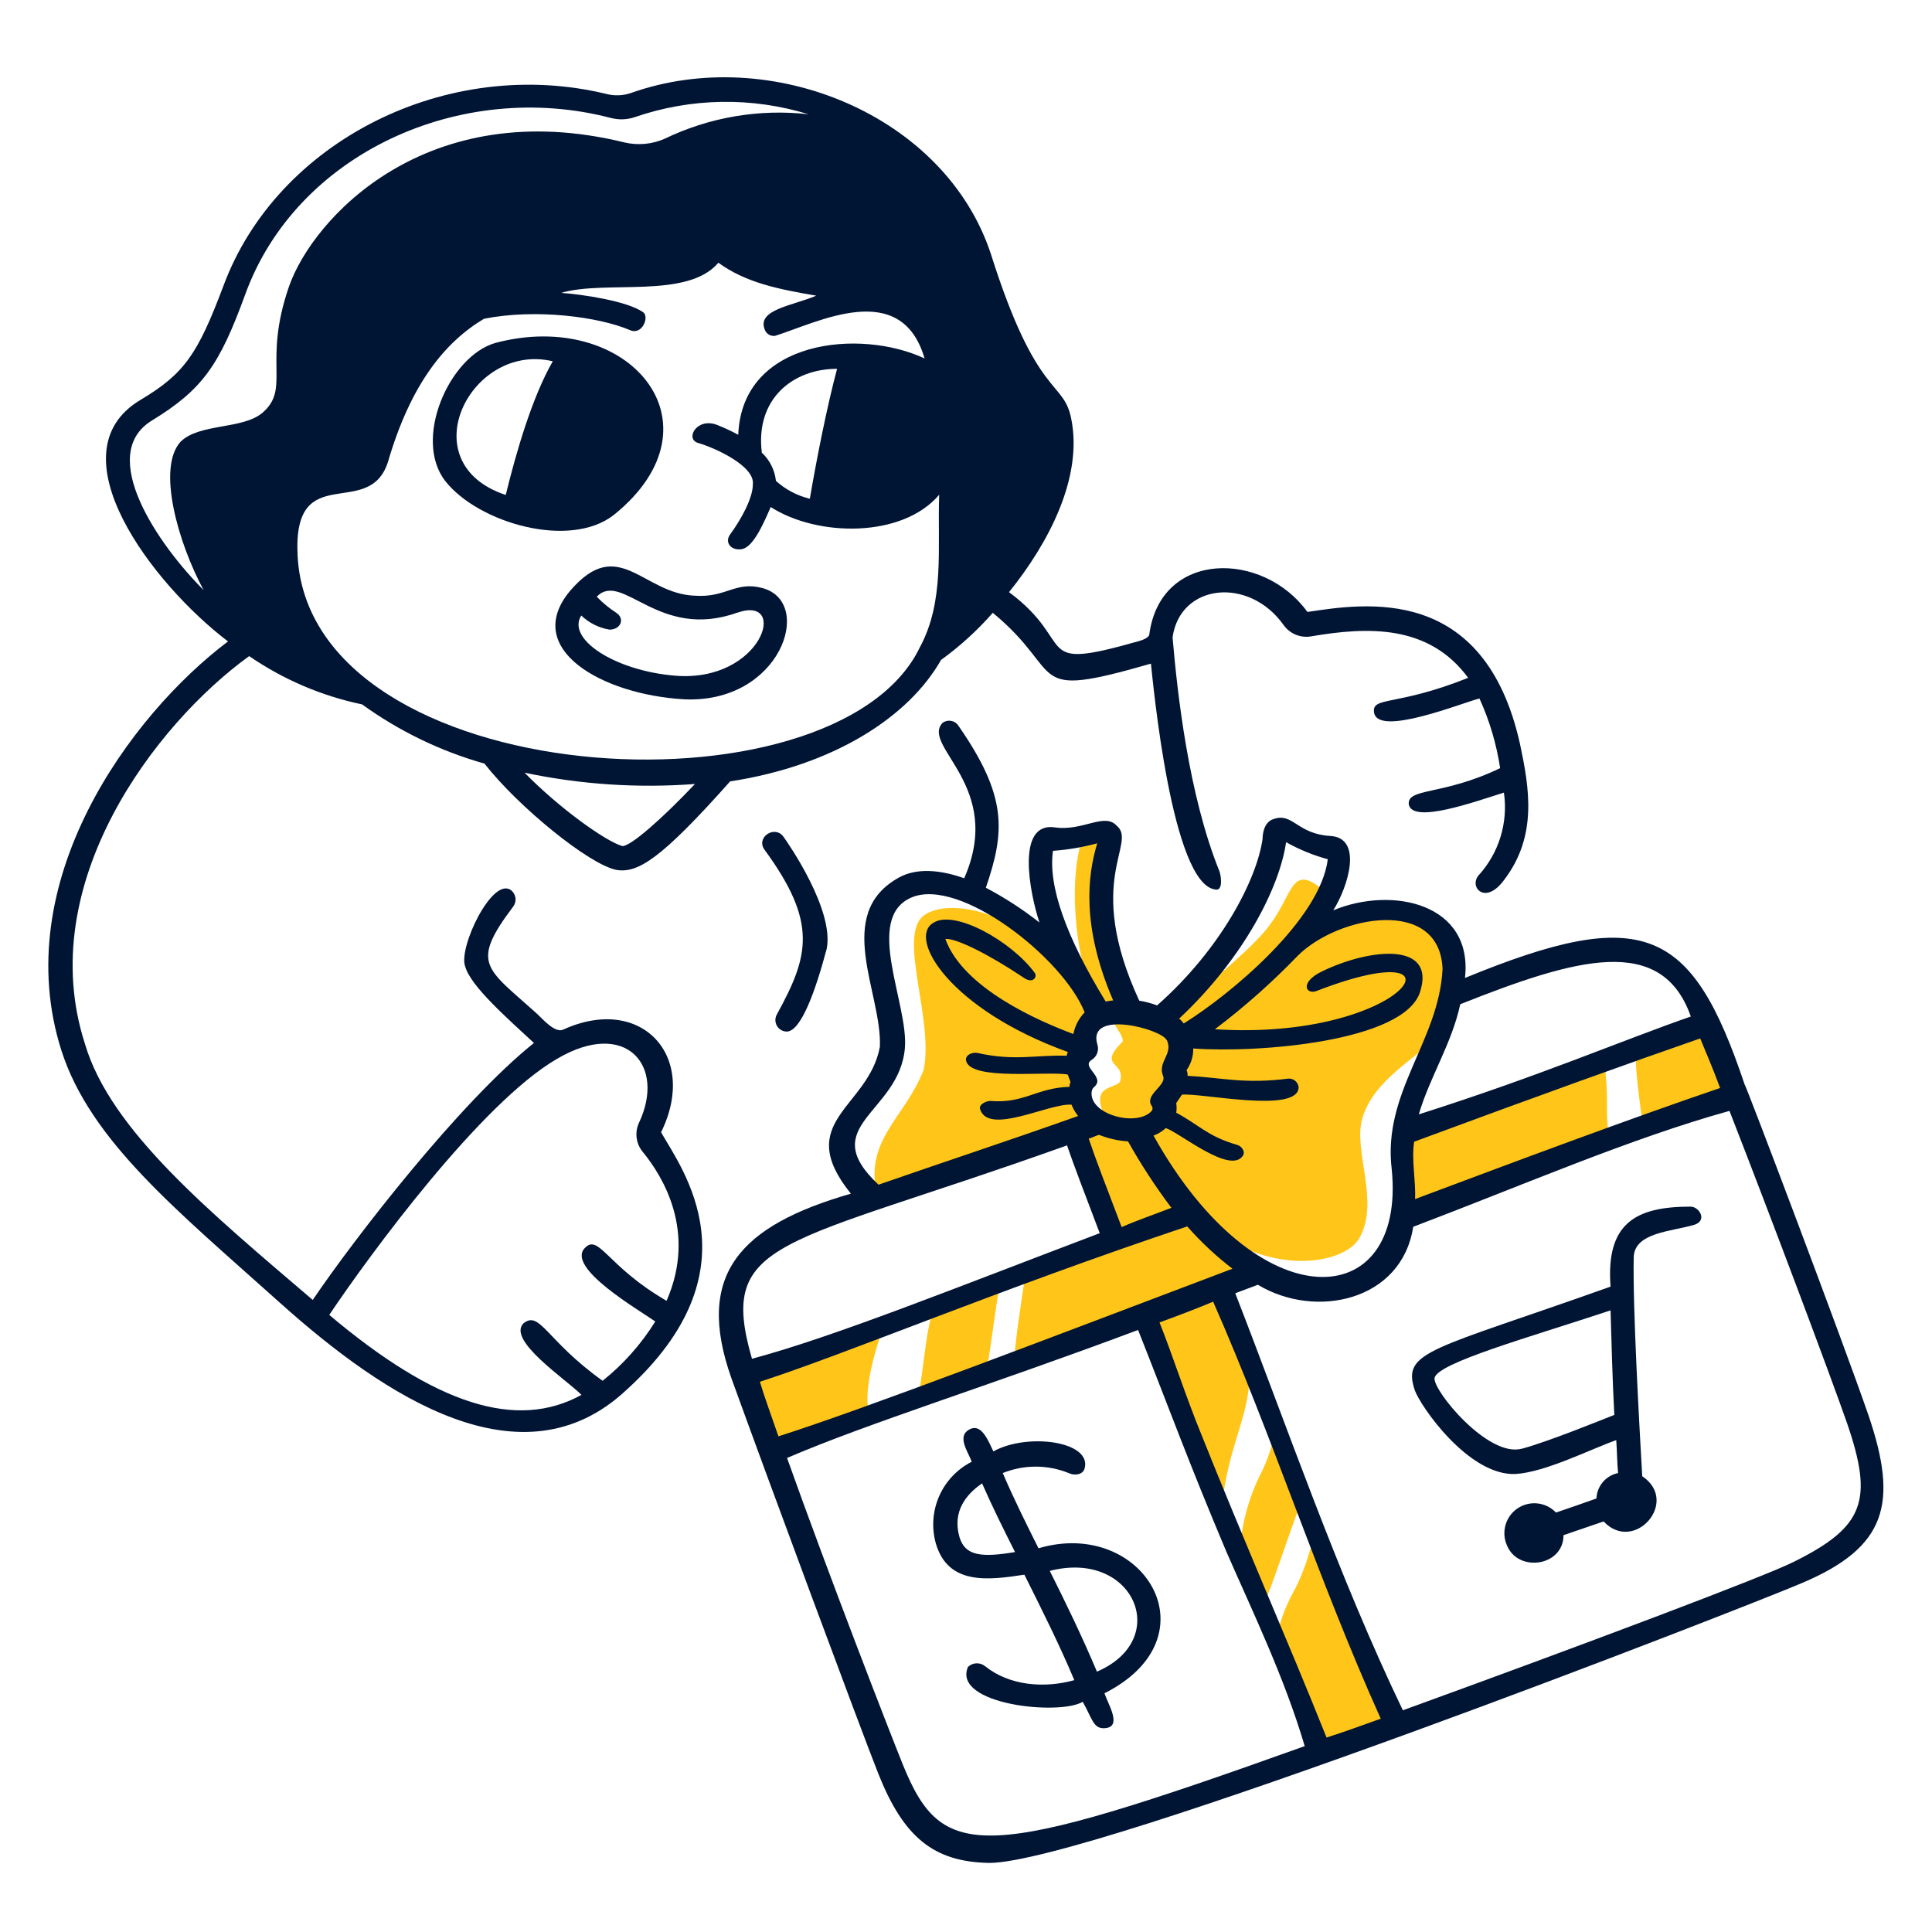 <svg width="360" height="360" viewBox="0 0 360 360" fill="none" xmlns="http://www.w3.org/2000/svg">
<path d="M267.002 193.621C279.602 166.945 254.024 165.721 241.226 175.729L247.544 166.729C240.524 160.231 241.226 166.189 236.744 172.129C233.144 177.529 216.746 190.021 216.746 190.021C214.142 189.537 211.49 189.362 208.844 189.499C205.694 189.841 209.366 192.289 209.204 194.053C204.29 198.967 209.906 197.653 208.682 201.595C207.278 203.179 202.706 201.937 206.396 209.317C196.748 206.671 200.438 186.151 210.248 186.853C205.32 177.038 204.044 165.789 206.648 155.119C205.171 155.552 203.62 155.668 202.094 155.461C200.294 158.611 198.764 170.545 202.976 184.261C189.296 168.295 175.778 167.431 171.926 170.761C167.372 174.793 174.032 190.057 172.106 199.345C168.506 208.651 160.514 212.503 163.682 223.735L199.808 210.811L207.53 230.449C199.646 233.599 191.042 237.469 191.042 237.469C190.862 239.053 188.594 253.075 189.116 253.669L212.786 245.083C216.494 255.145 217.502 255.721 227.528 282.433C228.932 263.155 238.58 260.167 227.708 239.467C229.639 238.808 231.512 237.989 233.306 237.019C233.144 236.317 225.242 229.819 221.732 227.191C222.156 227.041 222.571 226.867 222.974 226.669C235.772 238.405 250.496 235.669 253.304 230.701C257.174 223.861 252.08 214.375 253.844 208.417C255.968 200.983 264.734 196.771 267.002 193.621Z" fill="#FFC619"/>
<path d="M186.489 239.055C186.039 239.217 176.967 242.655 174.573 243.429C172.647 244.599 172.197 255.579 170.973 260.799C170.973 260.799 180.279 257.289 183.573 256.065C184.221 255.201 185.931 239.415 186.489 239.055Z" fill="#FFC619"/>
<path d="M164.583 247.296L138.789 256.062L143.523 269.922C149.812 268.064 155.985 265.834 162.009 263.244C160.371 258.69 164.583 247.296 164.583 247.296Z" fill="#FFC619"/>
<path d="M305.25 194.666C303.846 195.548 306.132 208.706 306.132 210.272C326.292 202.028 325.41 209.57 318.048 190.814L305.25 194.666Z" fill="#FFC619"/>
<path d="M237.605 266.414C237.162 269.086 236.338 271.68 235.157 274.118C232.409 279.432 230.965 285.325 230.945 291.308L235.157 299.03C235.859 299.732 241.295 282.02 242.699 279.554C242.627 279.554 237.605 266.234 237.605 266.414Z" fill="#FFC619"/>
<path d="M298.932 197.474L261.744 209.57C261.924 210.974 261.924 226.598 261.924 226.598L299.814 212.378C299.004 205.916 299.922 206.33 298.932 197.474Z" fill="#FFC619"/>
<path d="M259.818 320.434C259.818 320.434 245.418 284.65 245.418 284.308C245.238 284.308 243.834 291.67 240.864 296.908C239.322 299.758 238.252 302.84 237.696 306.034L245.418 326.554L259.818 320.434Z" fill="#FFC619"/>
<path d="M146.687 192.218C149.315 191.984 151.943 184.676 154.049 176.774C155.453 169.574 147.011 157.334 145.985 155.912C144.365 153.662 140.765 156.038 142.475 158.36C152.447 171.986 150.719 178.16 144.743 189.05C144.563 189.381 144.472 189.754 144.482 190.131C144.491 190.508 144.6 190.875 144.797 191.197C144.995 191.518 145.273 191.782 145.605 191.961C145.937 192.141 146.31 192.229 146.687 192.218Z" fill="#001434"/>
<path d="M114.415 95.921C135.457 78.912 117.007 57.33 92.311 63.9C83.707 66.347 76.867 81.9 83.005 89.675C89.143 97.451 106.207 102.402 114.415 95.921ZM94.237 92.231C76.237 86.273 87.739 63.648 103.003 67.32C99.151 73.998 96.163 84.347 94.237 92.231Z" fill="#001434"/>
<path d="M104.929 191.86C103.363 192.562 101.059 189.79 99.853 188.71C90.529 180.322 87.577 179.584 95.641 168.91C95.972 168.459 96.12 167.899 96.053 167.344C95.986 166.789 95.71 166.28 95.281 165.922C91.789 163.114 85.291 176.722 86.695 180.124C87.739 183.814 94.579 189.772 99.493 194.344C85.651 205.396 65.995 230.812 58.273 242.224C39.337 226.024 20.563 210.652 15.829 194.506C6.181 164.698 28.987 134.872 46.429 122.254C52.777 126.618 59.93 129.677 67.471 131.254C74.369 136.237 82.088 139.972 90.277 142.288C96.595 150.37 109.753 161.062 114.829 162.088C118.861 162.79 123.253 159.982 136.051 145.6C155.527 142.612 169.387 133.486 175.345 122.974C178.88 120.416 182.116 117.47 184.993 114.19C198.853 125.602 190.609 130.516 214.459 123.658C214.819 126.826 218.311 165.058 226.555 165.76C227.797 165.94 227.617 163.654 227.257 162.43C221.479 148.228 219.373 129.112 218.491 118.762C219.895 108.754 232.711 107.35 239.191 116.476C239.756 117.27 240.534 117.889 241.435 118.262C242.336 118.634 243.324 118.745 244.285 118.582C254.797 116.782 266.209 116.296 273.571 126.304C260.053 131.704 255.571 129.706 256.039 132.784C256.795 137.374 272.689 130.858 275.677 130.156C277.555 134.283 278.851 138.65 279.529 143.134C268.729 148.336 262.051 146.734 262.519 149.974C263.401 153.484 274.615 149.452 280.231 147.688C280.634 150.452 280.419 153.271 279.6 155.942C278.782 158.613 277.38 161.068 275.497 163.132C273.697 165.274 276.721 168.748 280.231 164.014C286.549 155.77 284.965 146.824 283.219 138.58C276.559 108.754 254.275 112.444 243.619 114.028C235.375 102.616 216.259 102.436 214.153 118.222C214.153 118.762 212.911 119.284 212.209 119.464C191.869 125.242 200.995 119.986 188.017 110.338C195.379 101.212 201.859 88.936 199.591 77.938C198.133 70.738 193.183 74.338 184.669 47.428C176.155 21.364 143.539 8.098 117.565 17.332C116.097 17.834 114.514 17.897 113.011 17.512C83.365 10.312 51.613 26.278 41.623 53.296C36.871 65.896 34.423 69.604 26.179 74.518C9.691 84.346 28.465 108.898 42.487 119.518C24.253 133.27 1.447 164.32 11.437 195.73C16.837 212.56 32.875 225.448 52.135 242.728C71.845 260.404 97.333 277.108 116.683 259.036C141.415 236.59 127.033 217.816 123.181 210.976C130.201 196.774 119.491 185.2 104.929 191.86ZM115.981 157.66C112.831 156.778 104.065 150.46 97.747 143.98C108.177 146.183 118.868 146.892 129.499 146.086C123.361 152.566 117.565 157.66 115.981 157.66ZM142.477 61.36C142.607 61.755 142.87 62.093 143.221 62.316C143.572 62.539 143.99 62.634 144.403 62.584C152.287 60.136 167.911 51.784 172.285 66.796C160.369 61.18 138.265 63.196 137.563 81.016C136.314 80.342 135.028 79.741 133.711 79.216C129.841 77.632 127.555 81.844 130.111 82.546C133.117 83.41 140.713 86.812 140.281 90.268C140.281 92.896 137.995 96.928 136.069 99.556C135.025 100.96 136.069 102.364 137.653 102.364C139.759 102.544 141.505 99.394 143.611 94.48C152.377 100.096 168.163 100.258 175.003 92.194C174.661 102.022 176.065 111.994 171.403 120.616C155.617 153.412 57.553 147.616 55.447 103.426C54.583 85.426 68.785 97.108 72.295 86.056C76.507 71.656 82.825 63.79 90.187 59.398C99.835 57.472 111.589 59.038 117.367 61.504C119.653 62.548 121.057 59.038 119.833 58.174C116.845 56.068 108.421 54.844 104.569 54.574C112.813 52.126 128.077 55.798 133.855 48.958C138.949 52.648 144.907 53.872 152.107 55.096C147.607 56.986 141.073 57.688 142.477 61.36ZM155.977 68.722C154.051 75.922 152.125 85.75 150.901 92.932C148.549 92.37 146.376 91.225 144.583 89.602C144.364 87.591 143.432 85.726 141.955 84.346C140.713 74.338 147.733 68.722 155.977 68.722ZM37.933 109.942C29.509 101.536 17.935 84.742 28.285 78.37C37.753 72.592 40.885 68.02 45.655 54.97C55.123 28.672 85.813 14.632 113.875 21.994C115.324 22.363 116.849 22.307 118.267 21.832C128.736 18.219 140.083 18.03 150.667 21.292C141.468 20.251 132.163 21.836 123.829 25.864C121.512 26.875 118.933 27.121 116.467 26.566C79.441 17.44 58.219 40.768 53.845 53.404C48.931 67.606 54.187 72.34 48.931 76.894C45.241 80.062 37.177 78.838 33.667 82.294C29.167 87.154 33.199 101.176 37.933 109.942ZM124.207 242.386C113.065 235.942 111.607 229.786 108.961 232.558C105.451 236.248 119.131 244.132 122.101 246.238C119.484 250.454 116.167 254.191 112.291 257.29C101.761 249.766 100.627 244.132 97.549 246.58C94.399 249.748 105.613 257.11 108.349 259.918C96.253 266.578 81.169 261.718 61.351 245.014C68.893 233.782 89.593 205.54 103.795 197.296C116.593 189.754 124.135 198.52 119.059 209.23C118.655 210.104 118.506 211.075 118.631 212.031C118.755 212.986 119.147 213.887 119.761 214.63C123.523 219.22 129.841 229.498 124.207 242.386Z" fill="#001434"/>
<path d="M106.206 110.123C97.206 120.923 112.164 129.419 127.428 130.301C145.428 131.183 151.8 112.301 142.152 109.601C137.076 108.197 135.312 111.401 129.552 111.005C119.742 110.699 115.296 99.485 106.206 110.123ZM137.418 114.155C147.066 110.825 142.008 127.205 125.844 125.909C114.63 125.009 105.504 119.069 108.312 114.695C109.761 116.078 111.592 116.994 113.568 117.323C115.674 117.323 116.52 115.253 114.792 114.155C113.483 113.305 112.275 112.308 111.192 111.185C115.98 106.271 122.658 119.429 137.382 114.155H137.418Z" fill="#001434"/>
<path d="M193.507 288.501C191.239 283.947 188.953 279.393 186.847 274.479C190.784 272.888 195.186 272.888 199.123 274.479C200.185 275.001 201.787 274.839 202.111 273.597C203.443 268.539 191.419 266.937 185.101 270.447C184.219 268.647 182.995 265.353 180.889 266.235C178.081 267.459 180.367 270.447 181.069 272.373C178.358 273.748 176.21 276.023 174.992 278.807C173.773 281.592 173.561 284.713 174.391 287.637C176.677 295.359 184.039 294.477 190.879 293.415C194.209 300.093 197.377 306.393 200.185 313.071C194.569 314.637 188.071 314.115 183.517 310.443C183.06 310.087 182.49 309.908 181.912 309.938C181.333 309.968 180.785 310.204 180.367 310.605C177.379 317.625 197.377 319.731 201.751 317.103C203.551 320.253 203.695 322.233 205.963 322.017C209.131 321.711 206.503 317.625 205.801 315.519C226.663 304.989 212.983 282.723 193.507 288.501ZM178.783 286.413C177.379 281.499 180.187 278.331 182.995 276.405C184.921 280.797 187.027 285.009 189.133 289.203C182.815 290.265 179.827 289.905 178.783 286.413ZM204.397 311.487C201.589 304.827 198.601 298.689 195.613 292.713C211.219 288.663 218.473 305.457 204.397 311.487Z" fill="#001434"/>
<path d="M325.069 202.029C315.241 172.743 306.295 168.531 272.977 182.229C274.543 168.369 259.459 165.039 248.425 169.629C251.215 165.237 254.023 156.111 247.885 155.769C241.747 155.427 240.883 151.377 237.373 152.601C235.429 153.141 235.267 155.589 235.267 156.291C234.205 163.833 227.545 176.811 215.611 187.341C214.531 186.941 213.416 186.646 212.281 186.459C201.877 163.959 212.047 157.137 208.069 153.843C205.801 151.377 201.751 154.887 196.675 154.185C189.133 152.961 191.941 166.641 193.687 171.897C190.562 169.435 187.218 167.266 183.697 165.417C187.297 154.887 187.729 148.407 178.603 135.249C178.449 135.009 178.247 134.803 178.01 134.645C177.774 134.487 177.507 134.379 177.226 134.328C176.946 134.277 176.658 134.285 176.381 134.35C176.104 134.416 175.843 134.538 175.615 134.709C171.583 139.101 187.207 146.463 179.665 163.653C175.273 162.087 170.863 161.673 167.551 163.491C155.149 170.277 164.401 185.091 163.951 195.063C161.845 206.457 147.643 208.905 158.551 222.423C137.851 228.381 129.445 237.507 136.285 256.803C143.125 275.739 160.315 322.053 163.645 330.459C168.379 342.393 173.995 346.947 184.345 347.127C203.065 347.127 324.745 299.679 335.887 294.927C351.493 288.267 353.779 280.203 348.163 263.715C343.537 250.305 325.357 202.245 325.069 202.029ZM320.515 202.731C303.487 208.527 283.327 216.069 263.671 223.431C263.851 220.101 262.969 216.069 263.509 212.739C287.179 203.973 303.847 197.997 316.807 193.497C317.707 195.729 319.111 198.897 320.515 202.731ZM272.095 187.125C293.695 178.539 309.625 173.967 315.061 189.411C302.461 193.785 286.999 200.463 264.373 207.645C266.407 200.697 270.511 194.487 272.095 187.125ZM239.695 156.957C242.131 158.318 244.724 159.376 247.417 160.107C246.013 171.339 229.417 185.199 220.579 190.707C220.237 190.347 220.057 190.005 219.697 189.825C231.757 178.539 238.417 165.381 239.641 156.957H239.695ZM230.407 213.297C225.007 211.713 223.567 209.697 219.175 207.339C219.268 206.742 219.268 206.135 219.175 205.539L220.237 203.973C223.837 203.613 241.981 207.573 241.981 202.569C241.926 202.107 241.695 201.685 241.336 201.39C240.977 201.094 240.518 200.949 240.055 200.985C231.811 202.029 227.779 200.805 221.281 200.463C221.309 200.099 221.247 199.734 221.101 199.401C221.933 198.223 222.368 196.81 222.343 195.369C234.259 196.251 261.619 194.145 264.607 184.839C267.595 175.533 255.481 176.595 246.373 180.987C241.981 183.093 243.385 185.541 245.491 184.587C275.137 173.175 262.159 194.055 226.375 191.787C231.867 187.638 237.025 183.064 241.801 178.107C249.343 170.565 268.297 167.055 268.801 180.573C268.099 194.073 257.569 203.541 259.333 217.923C261.997 244.923 234.295 246.327 214.945 211.605C215.793 211.293 216.57 210.816 217.231 210.201C219.859 211.083 229.327 218.985 231.631 215.295C232.099 214.485 231.235 213.441 230.407 213.297ZM218.293 225.051C215.143 226.275 211.993 227.337 209.005 228.651C206.197 221.289 204.091 215.835 202.867 212.163C203.569 211.983 204.091 211.641 204.793 211.461C206.518 212.148 208.34 212.561 210.193 212.685C212.594 216.971 215.283 221.09 218.239 225.015L218.293 225.051ZM217.429 193.821C218.653 196.467 215.629 197.853 216.727 200.499C217.429 202.299 213.127 204.009 214.621 206.097C214.711 206.226 214.759 206.38 214.759 206.538C214.759 206.695 214.711 206.849 214.621 206.979C211.993 209.967 203.479 207.861 203.389 203.829C203.389 202.425 204.091 202.767 204.451 201.723C204.793 200.139 201.661 198.609 203.389 197.511C203.886 197.214 204.264 196.753 204.458 196.208C204.651 195.662 204.649 195.066 204.451 194.523C202.633 188.097 216.313 191.697 217.375 193.785L217.429 193.821ZM196.207 158.541C198.994 158.34 201.755 157.87 204.451 157.137C202.651 163.095 201.463 172.563 207.421 186.423C206.899 186.423 206.377 186.603 206.017 186.603C198.601 174.489 195.271 165.021 196.207 158.541ZM168.613 195.297C169.315 187.035 160.891 171.087 169.837 167.235C178.783 163.383 198.079 178.467 202.111 188.637C201.036 189.751 200.305 191.15 200.005 192.669C193.867 190.383 179.485 184.245 176.155 174.957C178.081 174.777 184.111 177.729 190.717 182.157C192.517 183.435 193.345 181.977 192.805 181.275C188.431 175.317 177.721 169.359 173.869 171.987C169.135 174.813 176.893 188.043 198.961 196.017C198.961 196.197 198.781 196.377 198.781 196.719C192.805 196.539 189.133 197.763 182.113 196.197C181.231 196.017 179.827 196.539 180.007 197.601C180.709 201.453 195.271 199.527 198.961 200.229C199.123 200.751 199.303 201.111 199.483 201.633C199.335 201.902 199.272 202.209 199.303 202.515C193.165 202.677 190.879 205.665 184.561 205.143C183.697 205.143 182.293 205.845 182.635 206.709C184.219 211.623 195.613 205.485 199.663 205.845C199.965 206.602 200.377 207.312 200.887 207.951C187.027 212.865 175.795 216.537 163.699 220.749C151.873 209.697 167.569 207.465 168.613 195.297ZM198.781 213.297C200.005 216.897 202.111 222.405 204.919 229.785C178.081 239.955 155.455 249.081 140.119 253.185C133.567 230.559 145.645 232.467 198.781 213.441V213.297ZM141.595 257.469C157.903 252.195 186.595 240.099 221.227 228.525C223.769 231.423 226.591 234.064 229.651 236.409C195.793 249.225 161.071 262.545 145.051 267.639C143.701 263.697 142.477 260.439 141.595 257.469ZM168.253 328.857C165.625 322.359 154.393 293.415 146.653 271.671C161.737 265.173 184.003 258.333 212.065 247.821C218.041 262.905 221.371 272.193 228.553 289.221C233.467 300.453 239.353 312.621 243.115 325.365C183.157 346.857 175.633 347.055 168.253 328.857ZM247.183 323.763C240.181 306.231 231.397 286.233 223.783 267.117C220.975 260.277 218.509 252.555 216.061 246.417C219.391 245.193 222.721 243.951 226.051 242.547C237.103 267.639 245.527 294.117 257.281 320.253C253.807 321.477 250.513 322.719 247.183 323.763ZM334.357 290.967C329.281 293.595 294.757 306.573 261.403 318.687C249.289 293.487 239.803 265.713 230.173 240.981L234.385 239.397C245.185 245.895 261.223 242.385 263.329 228.597C283.669 220.875 303.847 212.109 322.261 206.997C329.803 226.293 341.197 256.641 344.185 265.227C349.099 279.555 347.407 284.469 334.357 290.967Z" fill="#001434"/>
<path d="M315.007 224.837C304.675 224.837 299.221 228.005 300.103 239.741C266.605 251.675 261.169 251.675 263.617 259.037C264.679 262.025 273.625 275.003 282.391 274.661C288.007 274.301 296.251 270.089 301.165 268.343C301.327 270.629 301.327 272.717 301.507 274.481C300.403 274.707 299.406 275.295 298.675 276.153C297.945 277.011 297.522 278.089 297.475 279.215C295.027 280.097 292.381 281.015 289.933 281.843C289.255 281.13 288.401 280.61 287.457 280.334C286.514 280.058 285.514 280.037 284.559 280.273C283.605 280.509 282.729 280.993 282.022 281.676C281.315 282.359 280.801 283.217 280.533 284.163C280.171 285.428 280.268 286.78 280.807 287.981C282.913 293.075 291.337 291.851 291.337 286.055L298.807 283.499C304.513 289.565 313.081 279.791 306.007 275.075C305.485 265.949 304.207 243.503 304.423 234.215C304.603 229.643 311.443 229.481 315.655 228.239C318.229 227.465 316.645 224.837 315.007 224.837ZM283.615 269.927C277.297 271.727 266.947 259.037 267.307 256.769C267.829 253.961 284.839 249.227 300.103 244.169C300.283 250.307 300.463 257.327 300.805 263.645C298.231 264.653 288.763 268.523 283.669 269.927H283.615Z" fill="#001434"/>
</svg>
